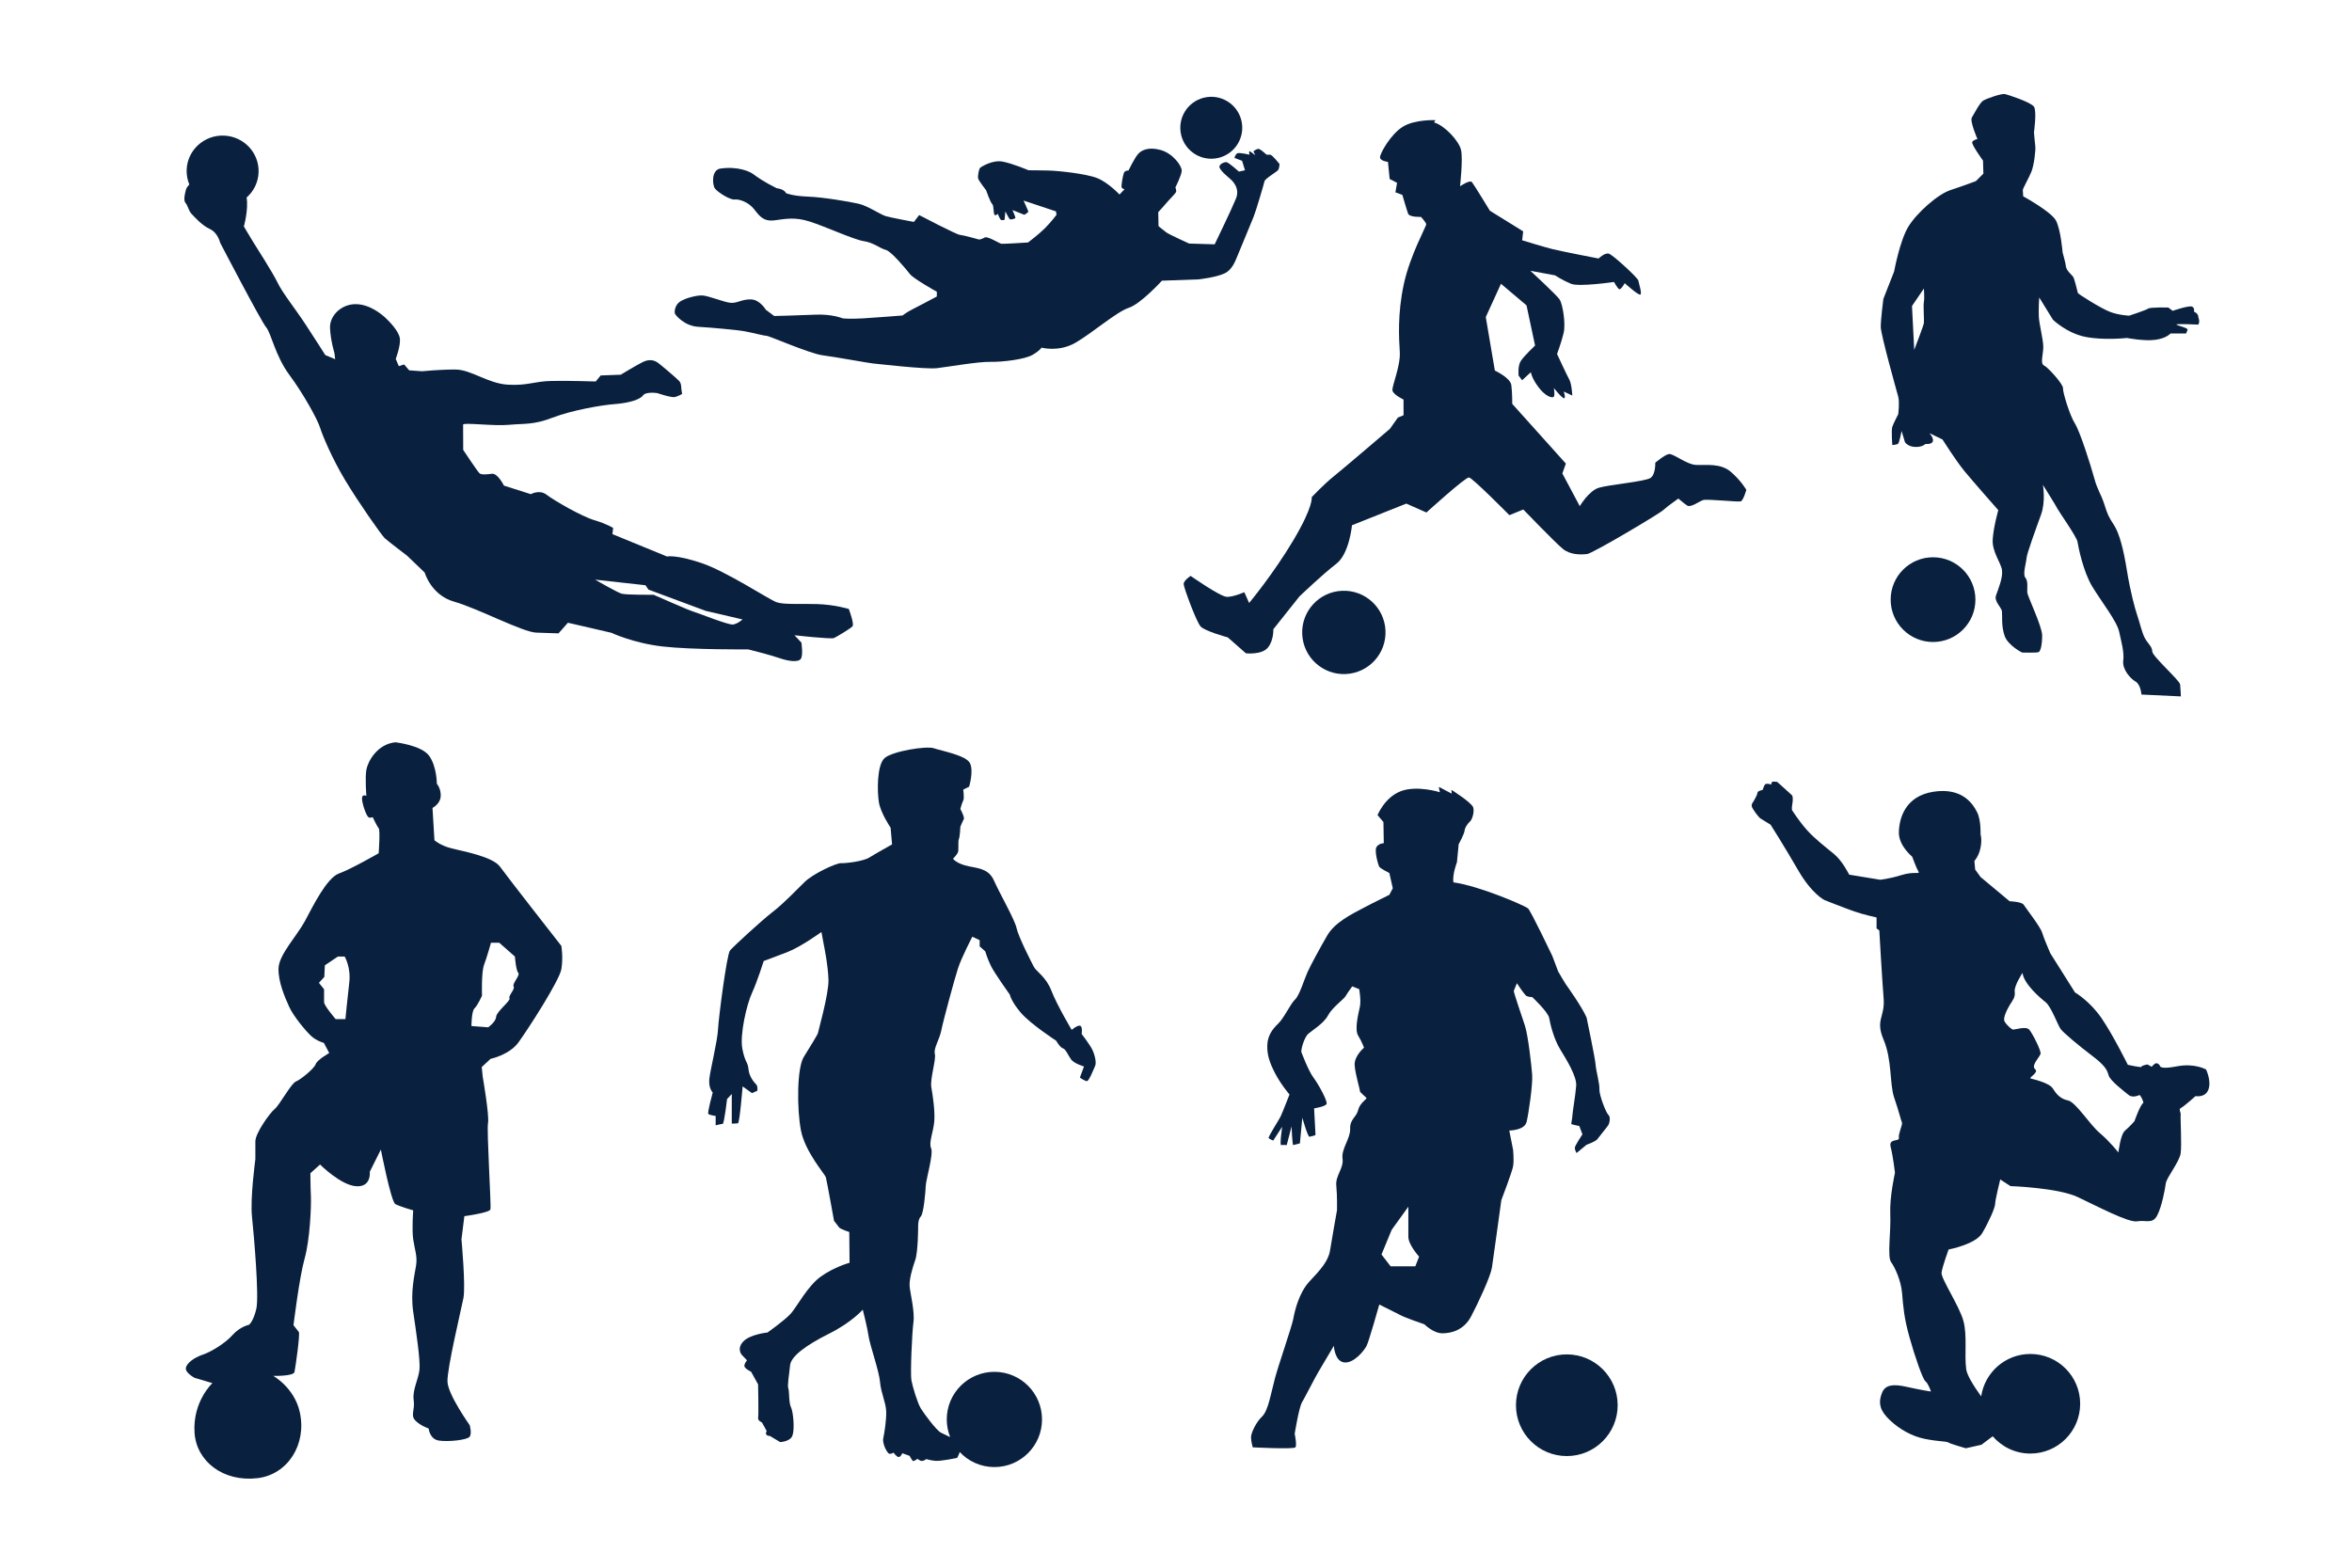 <?xml version="1.0" encoding="utf-8"?>
<!-- Generator: Adobe Illustrator 27.5.0, SVG Export Plug-In . SVG Version: 6.00 Build 0)  -->
<svg version="1.1" xmlns="http://www.w3.org/2000/svg" xmlns:xlink="http://www.w3.org/1999/xlink" x="0px" y="0px"
	 viewBox="0 0 750 500" style="enable-background:new 0 0 750 500;" xml:space="preserve">
<g id="BACKGROUND">
	<rect style="fill:#FFFFFF;" width="750" height="500"/>
</g>
<g id="OBJECTS">
	<path style="fill:#09203F;" d="M179.01,301.695c0,0-17.238-22.009-19.547-25.241c-2.309-3.232-11.697-4.925-15.391-5.849
		c-3.694-0.924-5.541-2.616-5.541-2.616l-0.616-10.312c0,0,2.462-1.231,2.616-3.694c0.154-2.463-1.231-4.002-1.231-4.002
		s0-5.541-2.463-8.927c-2.462-3.386-10.773-4.309-10.773-4.309c-5.849,0.616-8.773,6.156-9.235,8.773c-0.462,2.616,0,8.311,0,8.311
		s-1.539-0.77-1.385,1.077c0.154,1.847,1.385,5.233,2.001,5.694c0.616,0.462,1.385,0,1.385,0s1.374,2.924,1.918,3.54
		c0.544,0.616,0,8.003,0,8.003s-8.844,5.079-12.692,6.464c-3.848,1.385-8.311,10.466-10.774,15.083
		c-2.463,4.617-8.311,10.774-8.465,15.083c-0.154,4.309,2.001,9.234,3.386,12.313c1.385,3.078,5.387,7.849,7.08,9.388
		c1.693,1.539,4.002,2.155,4.002,2.155l1.693,3.232c0,0-3.848,2.155-4.309,3.54c-0.462,1.385-4.771,4.925-6.31,5.541
		c-1.539,0.616-5.233,7.542-6.772,8.773c-1.539,1.231-6.157,7.695-6.157,10.312c0,2.616,0,5.695,0,5.695s-1.693,12.467-1.077,18.315
		c0.616,5.849,2.309,25.395,1.385,29.397c-0.923,4.002-2.308,5.079-2.308,5.079s-2.924,0.616-5.233,3.232
		c-2.309,2.616-6.772,5.387-9.542,6.31c-2.771,0.923-5.233,2.77-5.387,4.309c-0.154,1.539,2.77,3.078,2.77,3.078l5.695,1.693
		c0,0-6.364,5.87-5.695,15.853c0.609,9.085,9.125,15.72,20.008,14.467c9.684-1.115,15.848-10.756,13.544-21.085
		c-1.749-7.842-8.465-11.543-8.465-11.543s6.464,0.154,6.772-1.231c0.308-1.385,1.847-12.159,1.385-12.775
		c-0.462-0.616-1.693-2.155-1.693-2.155s1.847-15.237,3.54-21.24c1.693-6.002,2.155-16.622,2.001-20.008
		c-0.154-3.386-0.154-7.234-0.154-7.234l3.078-2.77c0,0,6.618,6.618,11.543,6.926c4.925,0.308,4.31-4.617,4.31-4.617l3.54-7.08
		c0,0,3.232,16.622,4.617,17.392c1.385,0.77,5.694,2.001,5.694,2.001s-0.462,6.002,0,9.235c0.462,3.232,1.385,5.387,0.923,8.311
		c-0.462,2.924-1.847,8.465-0.923,14.775c0.923,6.31,2.309,15.391,2.001,18.469c-0.308,3.078-2.309,6.464-1.847,9.696
		c0.462,3.232-1.077,4.771,0.462,6.464c1.539,1.693,4.31,2.616,4.31,2.616s0.308,3.386,3.232,3.848
		c2.924,0.462,9.081-0.154,9.85-1.231c0.77-1.077,0-3.694,0-3.694s-6.926-9.696-7.08-13.852c-0.154-4.156,4.31-22.779,5.079-26.626
		c0.77-3.848-0.616-18.777-0.616-18.777l0.924-7.388c0,0,8.003-1.077,8.311-2.155c0.308-1.077-1.231-25.087-0.77-27.55
		c0.462-2.463-1.693-14.775-1.693-14.775l-0.308-3.078l2.811-2.616c0,0,5.962-1.231,8.886-5.233
		c2.924-4.002,13.082-19.7,13.698-23.394C179.626,305.389,179.01,301.695,179.01,301.695z M111.375,313.383
		c-0.574,4.921-1.23,11.647-1.23,11.647h-3.117c0,0-3.691-4.265-3.691-5.413c0-1.148,0-4.101,0-4.101l-1.64-2.051l1.722-1.886
		l0.164-3.691l4.167-2.807h2.155C109.905,305.081,111.949,308.462,111.375,313.383z M163.784,314.613
		c0.574,0.82-1.805,3.035-1.313,3.773c0.492,0.738-4.183,4.265-4.265,5.905c-0.082,1.64-2.542,3.363-2.542,3.363l-5.331-0.41
		c0,0,0-4.757,0.984-5.659c0.984-0.902,2.379-4.019,2.379-4.019s-0.246-7.464,0.656-9.842c0.902-2.379,2.214-7.053,2.214-7.053
		h2.625l5.003,4.411c0,0,0.328,4.447,1.066,5.185C165.999,311.005,163.21,313.793,163.784,314.613z"/>
	<path style="fill:#09203F;" d="M348.279,334.72c-0.841-1.682-3.364-4.952-3.364-4.952s0.374-2.336-0.467-2.616
		c-0.841-0.28-2.71,1.308-2.71,1.308s-4.672-7.849-6.448-12.428c-1.775-4.579-4.765-6.074-5.607-7.662
		c-0.841-1.588-4.952-9.624-5.513-12.334c-0.561-2.71-5.513-11.306-7.102-14.951c-1.589-3.644-4.111-4.018-8.036-4.766
		c-3.924-0.747-5.139-2.429-5.139-2.429s1.028-1.028,1.495-1.869c0.467-0.841,0-3.364,0.374-4.392
		c0.374-1.028,0.467-3.925,0.467-3.925s0.747-1.869,1.1-2.429c0.353-0.561-1.1-3.271-1.1-3.271s0.561-2.056,0.935-2.71
		c0.374-0.654,0-3.457,0-3.457l1.869-0.935c0,0,1.495-4.952,0.28-7.475c-1.215-2.523-9.064-3.924-11.493-4.766
		c-2.43-0.841-13.175,0.934-15.698,3.084c-2.523,2.149-2.429,10.652-1.869,14.11c0.561,3.457,3.737,8.13,3.737,8.13l0.467,5.326
		c0,0-5.326,2.99-7.288,4.205c-1.962,1.215-7.569,1.869-8.97,1.775c-1.402-0.094-8.784,3.27-11.587,5.98
		c-2.803,2.71-6.541,6.728-10.279,9.625c-3.738,2.897-12.521,11.026-13.549,12.241c-1.028,1.215-3.644,21.492-3.831,25.229
		c-0.187,3.738-2.429,12.708-2.762,15.698c-0.332,2.99,1.08,4.392,1.08,4.392s-1.775,6.447-1.402,6.821
		c0.374,0.374,2.336,0.654,2.336,0.654v2.983c0,0,1.776-0.46,2.243-0.46c0.467,0,1.402-7.943,1.402-7.943l1.495-1.589v9.438
		c0,0,1.402,0,1.962-0.093c0.561-0.093,1.495-11.774,1.495-11.774l2.99,2.149l1.682-0.747c0,0,0.28-1.402-0.374-2.056
		c-0.654-0.654-2.243-2.523-2.43-4.859c-0.187-2.336-1.121-2.056-1.962-6.541c-0.841-4.485,1.402-14.11,3.084-17.754
		c1.682-3.644,3.738-10.185,3.738-10.185s3.364-1.215,7.662-2.897c4.298-1.682,10.746-6.354,10.746-6.354l0.748,4.018
		c0,0,1.402,6.728,1.495,11.306c0.093,4.579-3.364,16.633-3.364,16.913c0,0.28-2.243,4.018-4.485,7.569
		c-2.243,3.551-2.243,16.633-0.935,23.454c1.308,6.821,7.662,14.016,7.943,14.951c0.28,0.935,2.616,13.923,2.616,13.923
		s1.214,1.495,1.588,2.056c0.374,0.561,3.271,1.495,3.271,1.495l0.093,9.811c0,0-4.859,1.308-9.157,4.392
		c-4.298,3.084-7.662,9.718-9.625,11.867c-1.962,2.149-7.382,5.98-7.382,5.98s-5.606,0.561-7.756,2.897s-0.467,4.205-0.467,4.205
		l1.682,1.775c0,0-0.841,0.934-0.841,1.775s2.149,1.869,2.149,1.869l2.225,4.018c0,0,0.204,9.718,0.017,10.652
		c-0.187,0.935,1.215,1.495,1.215,1.495s0.841,1.495,1.495,2.71c-0.841,1.682,1.028,1.589,1.028,1.589l3.271,1.962
		c0,0,3.177-0.093,3.925-2.056c0.747-1.962,0.28-7.569-0.467-9.064c-0.747-1.495-0.467-5.046-0.841-5.98
		c-0.374-0.934,0.28-4.485,0.56-7.382c0.28-2.897,5.14-6.447,12.428-10.092c7.288-3.644,10.746-7.662,10.746-7.662
		s1.495,5.793,1.869,8.503c0.374,2.71,3.364,11.12,3.644,14.577c0.28,3.457,1.869,6.541,1.962,9.344
		c0.093,2.803-0.561,6.821-0.935,8.597c-0.374,1.775,1.308,4.859,1.962,4.952c0.654,0.093,1.308-0.374,1.308-0.374
		s0.935,1.308,1.589,1.402c0.654,0.093,1.215-1.215,1.215-1.215l2.314,0.841c0,0,0.77,1.402,1.05,1.631
		c0.28,0.23,1.495-0.697,1.495-0.697s0.841,0.841,1.589,0.675c0.747-0.166,1.215-0.582,1.215-0.582s1.028,0.374,2.803,0.561
		c1.775,0.187,7.008-0.935,7.008-0.935s0.491-0.777,0.828-1.872c2.771,2.948,6.694,4.799,11.059,4.799
		c8.389,0,15.189-6.801,15.189-15.189c0-8.389-6.8-15.189-15.189-15.189c-8.389,0-15.19,6.801-15.19,15.189
		c0,1.966,0.386,3.838,1.066,5.562c-0.118-0.019-0.193-0.029-0.193-0.029s-1.308-0.654-2.71-1.308
		c-1.401-0.654-5.42-6.074-6.448-7.756c-1.028-1.682-2.616-6.915-2.99-8.97c-0.374-2.056,0.187-15.137,0.654-18.501
		c0.467-3.364-1.028-9.251-1.215-11.4c-0.187-2.149,0.841-5.793,1.775-8.41c0.934-2.616,0.934-10.652,0.934-10.652
		s-0.093-2.336,0.841-3.271c0.934-0.934,1.495-7.756,1.589-9.811c0.094-2.056,2.523-10.185,1.706-11.96
		c-0.817-1.775,0.723-5.233,1.004-8.503c0.28-3.271-0.467-8.316-0.935-10.933c-0.467-2.616,1.589-8.877,1.121-10.652
		c-0.467-1.775,1.495-4.579,2.056-7.475c0.561-2.897,4.205-16.352,5.326-19.81c1.121-3.457,4.579-10.092,4.579-10.092l2.336,1.121
		v1.962l1.775,1.588c0,0,0.747,2.523,1.869,4.766c1.121,2.243,5.98,9.064,5.98,9.064s0.374,2.056,3.457,5.7
		c3.083,3.644,11.306,8.97,11.306,8.97s1.215,2.149,2.149,2.43c0.935,0.28,1.682,2.243,2.616,3.551
		c0.935,1.308,4.112,2.243,4.112,2.243l-1.308,3.551c0,0,1.588,1.121,2.243,1.121c0.654,0,2.149-3.831,2.616-4.859
		C349.681,338.925,349.12,336.402,348.279,334.72z"/>
	<g>
		<path style="fill:#09203F;" d="M457.281,39.044c3.356,0.954,7.996,5.9,8.626,8.857c0.63,2.957-0.33,11.507-0.33,11.507
			s3.127-2.15,3.802-1.305c0.675,0.845,5.712,9.107,5.712,9.107l10.613,6.579l-0.32,2.85c0,0,6.881,2.119,9.688,2.819
			c2.807,0.7,14.671,2.994,14.671,2.994s1.945-1.898,3.253-1.559c1.309,0.339,9.324,7.781,9.428,8.562
			c0.105,0.781,1.262,4.182,0.649,4.498c-0.613,0.316-4.979-3.637-4.979-3.637s-1.206,2.173-1.755,1.919s-1.665-2.303-1.665-2.303
			s-11.15,1.634-13.725,0.576c-2.575-1.059-5.086-2.687-5.086-2.687l-7.853-1.459c0,0,8.31,7.667,9.301,9.125
			c0.991,1.458,2.018,7.73,1.297,10.728c-0.721,2.997-2.098,6.691-2.098,6.691s3.096,6.697,3.897,8.134
			c0.801,1.437,0.965,5.111,0.965,5.111l-2.743-1.27c0,0,0.737,2.007,0.145,2.133c-0.591,0.126-3.29-3.255-3.29-3.255
			s0.481,2.573-0.131,2.88c-0.612,0.308-2.659-0.307-4.831-3.245c-2.171-2.937-2.359-4.69-2.359-4.69l-2.79,2.573l-1.117-1.472
			c0,0-0.355-3.118,0.723-4.729c1.078-1.611,4.524-4.879,4.524-4.879l-2.73-12.813l-8.143-6.879l-4.847,10.615l2.894,17.064
			c0,0,4.938,2.286,5.252,4.63c0.314,2.344,0.289,5.997,0.289,5.997l17.102,19.044l-1.123,3.145l5.562,10.437
			c0,0,2.856-4.874,6.046-5.863c3.189-0.989,14.846-1.989,16.515-3.148c1.669-1.159,1.505-4.833,1.505-4.833s2.98-2.552,4.353-2.782
			c1.373-0.231,5.592,3.321,8.653,3.473c3.061,0.151,7.771-0.667,11.104,2.209c3.333,2.875,4.934,5.749,4.934,5.749
			s-0.954,3.356-1.757,3.651c-0.803,0.295-10.873-0.836-12.077-0.394c-1.204,0.442-3.93,2.445-5.006,1.747
			c-1.076-0.698-2.827-2.241-2.827-2.241s-3.55,2.487-4.84,3.689c-1.289,1.202-22.524,13.825-24.277,14.013
			c-1.753,0.188-5.237,0.374-7.705-1.635c-2.468-2.009-12.633-12.578-12.633-12.578l-4.436,1.811c0,0-11.747-11.901-12.887-12.029
			c-1.14-0.128-13.568,11.175-13.568,11.175l-6.416-2.837l-17.322,6.906c0,0-0.834,9.142-5.039,12.325
			c-4.205,3.184-11.752,10.417-11.752,10.417l-8.289,10.421c0,0,0.165,3.674-1.823,5.952c-1.987,2.278-6.928,1.723-6.928,1.723
			l-5.78-5.074c0,0-7.282-1.972-8.653-3.473c-1.371-1.501-5.349-12.337-5.411-13.498c-0.062-1.161,2.22-2.637,2.22-2.637
			s9.452,6.641,11.563,6.685c2.111,0.045,5.555-1.493,5.555-1.493l1.537,3.443c0,0,7.781-9.324,14.191-20.148
			c6.41-10.824,5.759-13.591,5.759-13.591s3.932-4.176,7.102-6.706c3.17-2.53,17.859-15.119,17.859-15.119l2.517-3.565l1.817-0.758
			l-0.015-5.004c0,0-3.292-1.524-3.523-2.897c-0.231-1.373,2.606-7.788,2.337-12.244c-0.269-4.455-0.746-12.205,1.27-21.599
			c2.017-9.394,7.285-18.615,7.159-19.206c-0.126-0.591-1.665-2.303-1.665-2.303s-3.674,0.165-4.116-1.039
			c-0.442-1.204-1.83-5.977-1.83-5.977l-2.216-0.826l0.531-3.019l-2.363-1.227l-0.543-5.448c0,0-2.47-0.277-2.532-1.439
			c-0.062-1.161,3.323-7.323,7.253-9.768c3.93-2.445,10.433-2.1,10.433-2.1L457.281,39.044z"/>
		
			<ellipse transform="matrix(0.999 -0.046 0.046 0.999 -8.868 20.046)" style="fill:#09203F;" cx="428.548" cy="201.573" rx="13.288" ry="13.288"/>
	</g>
	<g>
		<path style="fill:#09203F;" d="M701.011,103.527c0,0,0.587-0.949-0.006-2.253c0.119-1.304-1.423-1.897-1.423-1.897
			s0.356-0.949-0.474-1.542c-0.83-0.593-6.285,1.304-6.285,1.304l-1.423-1.067c0,0-5.811-0.119-6.404,0.356
			c-0.593,0.475-6.048,2.253-6.048,2.253s-3.202-0.118-6.048-1.186c-2.846-1.068-10.199-5.692-10.317-6.048
			c-0.118-0.356-1.067-4.625-1.542-5.218c-0.474-0.593-2.135-2.016-2.253-3.202c-0.119-1.186-1.067-4.506-1.067-4.506
			s-0.593-7.353-2.135-10.199c-1.542-2.846-10.436-7.708-10.436-7.708s-0.119-1.542-0.119-2.016c0-0.474,1.897-3.795,2.727-5.811
			c0.83-2.016,1.423-6.878,1.252-8.183c-0.171-1.304-0.422-4.388-0.422-4.388s0.949-6.76,0-8.183
			c-0.949-1.423-8.183-3.795-9.25-4.032c-1.067-0.237-5.929,1.423-6.997,2.135c-1.067,0.712-2.846,4.151-3.558,5.337
			c-0.712,1.186,1.779,6.878,1.779,6.878s-1.305,0.237-1.66,0.949c-0.356,0.712,3.439,5.929,3.439,5.929l0.119,4.151l-2.372,2.372
			c0,0-4.032,1.542-8.064,2.846c-4.032,1.304-10.792,7.234-13.519,11.74c-2.727,4.506-4.506,14.231-4.506,14.231l-3.439,8.775
			c0,0-0.83,6.404-0.83,8.894c0,2.49,5.099,20.516,5.574,22.295c0.474,1.779,0,5.574,0,5.574s-1.542,2.965-1.897,4.032
			c-0.356,1.067,0,5.811,0,5.811s1.305-0.119,1.779-0.356c0.474-0.237,1.186-4.15,1.186-4.15l1.067,3.558
			c0,0,0.83,1.423,3.202,1.542c2.372,0.119,3.321-0.949,3.321-0.949s2.016,0.237,2.372-0.83s-1.067-2.609-1.067-2.609l4.151,2.016
			c0,0,4.269,6.76,6.997,10.08c2.728,3.321,10.792,12.452,10.792,12.452s-1.542,5.455-1.779,9.368
			c-0.237,3.913,2.609,7.353,2.965,9.724c0.356,2.372-1.186,6.048-1.897,8.064c-0.712,2.016,1.779,3.795,1.897,5.218
			c0.119,1.423-0.237,4.625,0.83,7.708c1.067,3.083,5.574,5.337,5.574,5.337s4.506,0.119,5.218-0.119
			c0.712-0.237,1.186-2.49,1.186-5.337s-4.625-12.452-4.743-13.638c-0.119-1.186,0.356-3.676-0.593-4.744
			c-0.949-1.067,0.237-4.743,0.356-6.285c0.119-1.542,3.083-9.606,4.625-13.875c1.542-4.269,0.593-9.487,0.593-9.487
			s4.388,6.997,4.625,7.59c0.237,0.593,6.167,9.013,6.404,10.554c0.237,1.542,1.779,9.487,4.743,14.349
			c2.965,4.862,7.827,11.029,8.539,14.349c0.711,3.32,1.66,6.522,1.304,9.25c-0.356,2.727,2.253,5.692,3.914,6.641
			c1.66,0.949,1.897,4.15,1.897,4.15l12.57,0.593c0,0-0.118-2.49-0.237-3.795c-0.119-1.305-8.894-9.013-8.894-10.555
			c0-1.542-1.423-2.49-2.372-4.269c-0.949-1.779-1.66-5.099-2.372-7.115c-0.712-2.016-2.253-7.708-3.32-14.349
			c-1.067-6.641-2.372-11.859-4.151-14.586c-1.779-2.727-2.016-3.32-3.083-6.641c-1.067-3.32-2.135-4.388-3.202-8.301
			c-1.067-3.913-4.506-14.824-6.167-17.433c-1.66-2.609-3.913-10.08-3.795-11.266c0.119-1.186-4.744-6.641-6.048-7.234
			c-1.305-0.593-0.237-3.558-0.237-5.929c0-2.372-1.305-7.234-1.423-9.606c-0.119-2.372,0.119-6.167,0.119-6.167l4.388,7.115
			c0,0,4.388,4.269,10.327,5.455c5.939,1.186,13.273,0.356,13.273,0.356s5.455,1.067,9.013,0.593
			c3.558-0.474,4.862-2.016,4.862-2.016h4.981c0,0,0.237-0.593,0.474-1.186c0.237-0.593-3.202-1.304-3.558-1.66
			C693.652,103.171,701.011,103.527,701.011,103.527z M613.485,103.053c-0.119,0.83-3.083,8.539-3.083,8.539l-0.712-13.994
			l3.795-5.574c0,0,0.237,3.202,0,4.269C613.248,97.36,613.604,102.222,613.485,103.053z"/>
		<circle style="fill:#09203F;" cx="616.403" cy="191.248" r="13.513"/>
	</g>
	<path style="fill:#09203F;" d="M703.471,341.111c0,0-3.619-2.122-9.36-0.998c-5.741,1.123-5.366-0.25-5.366-0.25
		s-0.499-0.749-1.123-0.749c-0.624,0-1.497,1.123-1.497,1.123l-1.373-0.749c0,0-1.997,0.374-1.872,0.749
		c0.125,0.374-4.368-0.624-4.368-0.624s-4.618-9.36-8.362-14.851c-3.744-5.491-8.486-8.237-8.486-8.237l-7.862-12.48
		c0,0-2.122-4.867-2.621-6.614c-0.499-1.747-5.242-7.862-5.866-8.861c-0.624-0.999-4.493-1.123-4.493-1.123l-9.273-7.737
		l-1.709-2.371l-0.25-2.746c0,0,1.421-1.498,1.959-4.243s0-4.243,0-4.243s0.211-4.493-1.123-7.113
		c-1.335-2.621-4.704-7.862-13.815-6.49c-9.11,1.373-10.982,8.486-11.107,12.854c-0.125,4.368,4.243,7.862,4.243,7.862
		s1.373,3.744,1.997,4.742c0.624,0.999-1.373-0.125-5.366,1.123c-3.994,1.248-6.864,1.498-6.864,1.498l-9.859-1.622
		c0,0-2.122-4.368-4.867-6.614c-2.745-2.246-5.99-4.742-8.486-7.488c-2.496-2.745-4.901-6.526-4.901-6.526v-1.062
		c0,0,0.607-3.035,0-3.642c-0.607-0.607-4.704-4.248-4.704-4.248s-1.369-0.185-1.611,0c-0.242,0.185-0.242,0.83-0.242,0.83
		s-1.734-0.565-2.097,0.08c-0.363,0.645-0.686,1.654-0.686,1.654s-1.653,0.282-1.653,0.927c0,0.645-1.29,2.783-1.29,2.783
		s-0.766,0.847-0.484,1.653c0.282,0.807,2.016,3.266,2.823,3.791c0.807,0.524,3.146,1.936,3.146,1.936s4.337,6.815,8.768,14.49
		c4.43,7.675,8.424,9.547,8.424,9.547s6.614,2.621,9.485,3.619c2.87,0.999,7.113,1.934,7.113,1.934v3.494l0.874,0.624
		c0,0,0.874,15.537,1.373,21.653c0.499,6.115-2.746,6.739,0,13.229c2.746,6.489,1.872,14.102,3.37,18.47
		c1.498,4.368,2.246,7.488,2.496,7.987c0.25,0.499-1.248,3.619-0.998,4.867c0.25,1.248-3.37,0-2.621,2.87
		c0.749,2.87,1.373,8.237,1.373,8.237s-1.747,7.613-1.498,13.229c0.25,5.616-0.998,13.478,0.25,15.225
		c1.248,1.747,3.176,5.866,3.523,9.984c0.346,4.118,0.596,7.738,2.343,13.977c1.747,6.24,4.243,13.478,5.117,14.102
		c0.874,0.624,1.747,3.245,1.747,3.245s-3.37-0.499-7.737-1.497c-4.368-0.999-6.864-0.624-7.862,1.872
		c-0.998,2.496-1.123,4.867,1.498,7.738c2.621,2.87,6.614,5.491,10.608,6.614c3.994,1.123,8.611,1.123,8.985,1.497
		c0.374,0.374,5.616,1.872,5.616,1.872l4.992-1.123l3.583-2.702c2.912,3.369,7.207,5.51,12.01,5.51
		c8.771,0,15.881-7.11,15.881-15.881c0-8.771-7.11-15.881-15.881-15.881c-7.969,0-14.547,5.876-15.687,13.527
		c-2.412-3.345-4.519-6.733-4.773-8.66c-0.624-4.742,0.374-10.608-0.874-15.35c-1.248-4.742-7.238-13.603-6.989-15.475
		c0.25-1.872,2.246-7.363,2.246-7.363s8.611-1.622,10.733-5.242c2.122-3.619,4.118-8.112,4.118-9.36
		c0-1.248,1.622-7.738,1.622-7.738l3.245,2.122c0,0,15.101,0.499,21.465,3.494s16.224,8.237,18.969,7.737
		c2.746-0.499,4.867,0.999,6.365-1.872c1.498-2.87,2.496-8.361,2.746-10.233c0.25-1.872,4.368-6.864,4.742-9.61
		c0.374-2.745-0.125-11.192,0-12.21c0.125-1.018-0.839-1.767,0.142-2.266c0.981-0.499,4.6-3.744,4.6-3.744s3.12,0.624,4.118-2.122
		C705.218,344.73,703.471,341.111,703.471,341.111z M680.633,357.585c0,0-1.498,1.747-2.995,2.995
		c-1.498,1.248-2.122,6.989-2.122,6.989s-2.746-3.494-5.99-6.24c-3.245-2.746-7.613-9.859-10.109-10.358
		c-2.496-0.499-3.744-2.121-4.867-3.869c-1.123-1.747-6.115-2.87-6.989-3.12c-0.874-0.25,2.745-1.872,1.373-2.995
		c-1.373-1.123,1.498-3.869,1.747-4.867c0.25-0.998-2.621-6.614-3.619-7.737c-0.998-1.123-4.493,0-5.062,0
		c-0.569,0-2.177-1.497-2.8-2.621c-0.624-1.123,0.998-4.118,1.747-5.366c0.749-1.248,1.747-2.246,1.498-4.118
		c-0.25-1.872,2.496-5.99,2.496-5.99c0.374,3.494,5.616,7.987,7.363,9.36c1.747,1.373,3.869,7.238,4.742,8.486
		s5.99,5.491,10.109,8.611c4.118,3.12,4.742,4.493,5.242,6.24c0.499,1.747,4.992,5.117,6.365,6.24c1.373,1.123,3.494,0,3.494,0
		s0.749,0.624,1.248,2.496C682.505,352.219,680.633,357.585,680.633,357.585z"/>
	<g>
		<path style="fill:#09203F;" d="M481.275,360.568c0,0,4.864,0,5.527-2.763c0.663-2.764,1.99-11.939,1.769-15.034
			c-0.221-3.095-1.326-12.713-2.321-15.697c-0.995-2.985-3.648-10.723-3.537-11.054c0.11-0.332,0.995-2.432,0.995-2.432
			s2.432,3.758,3.095,4.09c0.663,0.332,1.793,0.332,1.793,0.332s5.06,4.753,5.392,6.633c0.332,1.879,1.437,6.633,3.538,10.06
			c2.1,3.427,5.306,8.622,5.085,11.607c-0.221,2.985-1.216,8.622-1.216,9.617c0,0.995-0.553,2.543-0.221,2.653
			c0.332,0.111,2.432,0.553,2.432,0.553l0.995,2.653c0,0-2.432,3.648-2.432,4.311c0,0.663,0.553,1.658,0.553,1.658l3.206-2.653
			c0,0,2.874-0.995,3.427-1.769c0.553-0.774,3.206-3.98,3.537-4.532c0.332-0.553,0.774-2.542,0-3.206
			c-0.774-0.663-2.985-6.412-2.874-8.18c0.111-1.769-1.105-5.969-1.216-7.848c-0.11-1.879-2.874-15.034-2.874-15.034
			c-1.548-3.538-6.301-10.17-6.633-10.612c-0.332-0.442-2.432-4.09-2.432-4.09l-1.879-4.974c0,0-6.854-14.371-7.738-15.145
			c-0.884-0.774-15.145-7.075-23.767-8.291c-0.442-2.432,1.105-6.412,1.105-6.412l0.553-5.748c0,0,1.769-3.206,1.879-4.311
			c0.11-1.105,1.216-2.543,1.769-2.985c0.553-0.442,1.437-2.874,0.995-4.422c-0.442-1.548-6.964-5.638-6.964-5.638l0.111,1.216
			c0,0-3.648-1.879-3.98-2.1c-0.332-0.221,0.221,1.658,0.221,1.658s-7.296-2.322-12.492-0.332c-5.195,1.99-7.406,7.627-7.406,7.627
			l1.879,2.211l0.111,6.743c0,0-1.548,0-2.322,1.216c-0.774,1.216,0.553,5.748,0.884,6.301c0.332,0.552,3.206,1.99,3.206,1.99
			l1.105,4.864l-1.105,2.1c0,0-5.638,2.764-8.733,4.422c-3.095,1.658-8.622,4.311-11.054,8.512
			c-2.432,4.201-5.196,9.286-6.301,11.718c-1.105,2.432-2.542,7.407-3.979,8.733c-1.437,1.327-3.538,5.969-5.417,7.738
			c-1.879,1.769-3.316,3.869-3.427,6.743c-0.111,2.874,0.553,5.306,2.432,8.954c1.879,3.648,4.643,6.854,4.643,6.854
			s-2.1,5.417-2.763,6.854c-0.663,1.437-4.201,6.743-3.869,7.075c0.332,0.332,1.437,0.774,1.437,0.774l2.874-4.422
			c0,0-0.884,5.97-0.332,5.859c0.553-0.11,1.769,0.002,1.769,0.002l1.548-5.971c0,0,0.221,6.083,0.553,5.971
			c0.332-0.112,2.1-0.554,2.1-0.554l0.774-8.18c0,0,1.769,6.301,2.321,6.08c0.553-0.221,1.879-0.332,1.879-0.663
			c0-0.332-0.442-8.401-0.442-8.401s3.648-0.553,3.98-1.437c0.332-0.884-2.543-6.191-4.201-8.401
			c-1.658-2.211-3.869-8.18-3.869-8.18c0-1.437,1.105-4.754,2.211-5.748c1.105-0.995,4.974-3.316,6.301-5.859
			c1.327-2.542,5.085-5.195,5.638-6.19c0.553-0.995,2.1-3.095,2.1-3.095l2.211,0.884c0,0,0.663,3.537,0.221,5.638
			c-0.442,2.1-1.769,7.185-0.553,9.175c1.216,1.99,1.879,3.869,1.879,3.869s-3.206,2.653-2.985,5.638
			c0.221,2.985,1.769,7.848,1.658,8.18c-0.111,0.332,1.879,1.879,2.1,2.211c0.221,0.332-2.1,1.548-2.653,3.869
			s-2.653,2.874-2.543,5.969c0.11,3.095-2.874,6.412-2.432,9.507c0.442,3.095-2.321,5.417-1.99,8.623
			c0.332,3.206,0.221,7.849,0.221,7.849s-1.67,9.396-2.217,12.823c-0.547,3.427-3.089,6.19-6.516,9.838
			c-3.427,3.648-4.753,9.507-5.196,11.939c-0.442,2.432-4.643,14.482-5.859,19.014c-1.216,4.532-2.1,10.281-4.09,12.16
			c-1.99,1.879-3.537,5.306-3.537,6.633s0.553,3.206,0.553,3.206s13.044,0.663,13.597,0c0.553-0.663-0.221-4.311-0.221-4.311
			s1.327-8.328,2.322-10.023c0.995-1.695,4.201-7.996,5.196-9.654c0.995-1.658,4.975-8.402,4.975-8.402s0.221,4.974,3.316,5.306
			c3.095,0.332,6.301-3.759,7.075-5.196c0.774-1.437,4.09-13.265,4.09-13.265l6.412,3.206c1.437,0.884,7.959,3.095,7.959,3.095
			s2.874,2.874,5.748,2.874c2.874,0,6.854-0.995,9.175-5.417c2.321-4.422,6.19-12.713,6.633-15.587
			c0.442-2.874,2.985-21.446,2.985-21.446s3.427-8.954,3.759-10.833c0.332-1.879,0-5.196,0-5.196L481.275,360.568z M451.316,403.878
			h-7.879l-2.912-3.768l3.255-7.88l5.31-7.366c0,0,0,7.023,0,9.592c0,2.569,3.426,6.338,3.426,6.338L451.316,403.878z"/>
		<circle style="fill:#09203F;" cx="499.621" cy="448.186" r="16.216"/>
	</g>
	<g>
		<path style="fill:#09203F;" d="M405.066,49.348c-0.589,0-1.177,0-1.177,0s-1.849-1.765-2.522-1.849
			c-0.673-0.084-1.681,0.757-1.681,0.757l0.589,1.261c0,0-1.597-1.345-1.849-1.261c-0.252,0.084,0,1.093,0,1.093
			s-3.362-0.84-3.951-0.42c-0.588,0.42-0.841,1.429-0.841,1.429l2.438,0.925l0.925,3.026l-1.933,0.42c0,0-3.362-3.026-4.035-3.026
			c-0.672,0-2.017,0.504-2.185,1.429c-0.168,0.925,2.774,3.362,3.278,3.783c0.504,0.42,3.446,2.858,2.017,6.388
			c-1.429,3.53-6.809,14.626-6.809,14.626l-8.153-0.252c0,0-6.304-2.858-7.229-3.53c-0.925-0.672-2.522-2.017-2.522-2.017
			l-0.084-4.455c0,0,3.11-3.446,3.278-3.699c0.168-0.252,2.354-2.354,2.438-2.858c0.084-0.504-0.252-1.345-0.252-1.345
			s1.933-3.783,2.017-5.296c0.084-1.513-2.774-5.548-6.724-6.64c-3.951-1.093-6.22,0.084-7.313,1.429
			c-1.093,1.345-2.942,5.127-2.942,5.127s-0.731-0.084-1.248,0.42c-0.517,0.504-1.106,4.539-0.937,4.959
			c0.168,0.42,0.937,0.588,0.937,0.588l-1.61,1.681c0,0-3.53-3.783-7.061-5.212c-3.53-1.429-12.356-2.354-15.634-2.438
			c-3.278-0.084-6.304-0.084-6.304-0.084s-5.127-2.185-8.321-2.774c-3.194-0.588-6.809,1.681-7.145,2.017
			c-0.336,0.336-0.84,2.69-0.588,3.446s2.522,3.698,2.522,3.698s1.345,3.867,1.933,4.371c0.588,0.504,0.336,3.026,0.757,3.446
			c0.42,0.42,1.009-0.336,1.009-0.336s0.672,1.681,1.009,1.933c0.336,0.252,1.177,0,1.177,0l0.252-2.69c0,0,1.177,2.354,1.429,2.522
			c0.252,0.168,1.681-0.168,1.765-0.42c0.084-0.252-0.925-2.522-0.925-2.522l3.783,1.513c0,0,1.345-0.757,1.261-1.093
			c-0.084-0.336-1.513-3.446-1.513-3.446l10.339,3.446l0.168,1.093c0,0-1.681,2.27-3.698,4.287c-2.017,2.017-5.38,4.539-5.38,4.539
			s-7.901,0.504-8.49,0.42c-0.588-0.084-4.455-2.522-5.296-2.017c-0.84,0.504-1.765,0.672-1.765,0.672s-5.128-1.429-6.22-1.513
			c-1.093-0.084-12.945-6.304-12.945-6.304l-1.681,2.186c0,0-7.313-1.345-8.994-1.849c-1.681-0.504-5.716-3.278-8.658-3.951
			c-2.942-0.672-11.348-2.101-16.139-2.27c-4.791-0.168-6.977-1.093-6.977-1.093s-0.42-1.261-3.026-1.597
			c-3.867-1.933-6.304-3.614-7.397-4.455c-1.093-0.84-4.875-2.591-10.507-1.8c-2.924,0.411-2.605,5.211-1.737,6.369
			c0.868,1.158,4.763,3.668,6.276,3.5c1.513-0.168,4.455,0.841,6.22,3.11c1.765,2.27,3.026,3.951,6.472,3.53
			c3.446-0.42,6.388-1.177,11.347,0.42c4.959,1.597,14.121,5.8,17.147,6.22c3.026,0.42,5.211,2.353,6.977,2.774
			c1.765,0.42,6.556,6.22,7.733,7.733s8.574,5.632,8.574,5.632v1.513c0,0-6.304,3.362-7.986,4.203
			c-1.681,0.841-2.942,1.849-2.942,1.849s-8.238,0.673-12.608,0.925c-4.371,0.252-6.472,0-6.472,0s-3.362-1.429-8.826-1.177
			c-5.464,0.252-13.029,0.42-13.029,0.42l-2.69-2.017c0,0-1.849-3.194-4.707-3.278c-2.858-0.084-4.371,1.261-6.472,1.093
			c-2.101-0.168-7.061-2.27-9.078-2.354c-2.017-0.084-6.304,1.093-7.565,2.354c-1.261,1.261-1.345,3.026-1.093,3.53
			c0.252,0.504,3.026,3.867,7.397,4.119c4.371,0.252,12.44,1.009,14.794,1.429c2.354,0.42,6.472,1.513,6.977,1.429
			c0.504-0.084,13.869,5.716,17.82,6.22c3.951,0.504,14.962,2.522,16.055,2.606c1.093,0.084,16.811,1.933,20.426,1.513
			c3.614-0.42,13.197-2.101,16.979-2.017c3.783,0.084,11.095-0.757,13.617-2.27c2.522-1.513,2.774-2.27,2.774-2.27
			s5.464,1.513,10.759-1.513s13.197-9.919,17.063-11.179c3.867-1.261,10.591-8.658,10.591-8.658l11.684-0.42
			c0,0,5.38-0.588,8.153-1.849c2.774-1.261,3.615-4.203,4.623-6.556c1.009-2.354,4.119-10.003,4.791-11.6
			c0.672-1.597,3.278-10.423,3.446-11.264c0.168-0.84,3.783-2.942,4.287-3.53c0.504-0.588,0.504-2.017,0.504-2.017
			S405.654,49.348,405.066,49.348z"/>
		
			<ellipse transform="matrix(0.973 -0.23 0.23 0.973 0.948 89.854)" style="fill:#09203F;" cx="386.335" cy="40.857" rx="9.878" ry="9.878"/>
	</g>
	<path style="fill:#09203F;" d="M270.665,194.227c0,0-4.363-1.366-9.983-1.558c-5.62-0.192-10.653,0.244-13.057-0.599
		c-2.404-0.842-15.935-9.821-24.054-12.532c-8.119-2.711-10.879-2.045-10.879-2.045l-17.396-7.134l0.219-1.969
		c0,0-1.933-1.283-5.998-2.486c-4.065-1.204-13.012-6.376-15.233-8.124c-2.221-1.749-5.012-0.172-5.012-0.172l-8.575-2.726
		c0,0-1.991-4.022-3.824-3.78c-1.833,0.241-3.357,0.341-3.949-0.135c-0.592-0.476-5.219-7.478-5.219-7.478s-0.054-7.301-0.028-8.061
		c0.026-0.76,9.714,0.526,14.596,0.064c4.882-0.462,7.752,0.092,13.916-2.282c6.164-2.374,15.649-4.027,19.917-4.337
		c4.269-0.31,7.956-1.401,8.914-2.736c0.958-1.336,4.588-0.756,4.588-0.756s4.51,1.523,5.584,1.255
		c1.074-0.267,2.315-0.985,2.315-0.985l-0.247-1.681c0,0,0.057-1.671-0.676-2.456c-0.734-0.785-6.051-5.377-7.093-6.021
		c-1.042-0.644-2.551-1-4.562-0.004c-2.011,0.996-6.981,4.019-6.981,4.019l-6.395,0.237l-1.587,1.923c0,0-8.202-0.28-13.984-0.174
		c-5.782,0.106-7.657,1.563-14.031,1.193c-6.374-0.37-11.697-4.81-16.714-4.83c-5.018-0.02-10.663,0.548-10.663,0.548l-4.096-0.292
		l-1.608-1.88l-1.692,0.55l-0.985-2.315c0,0,1.67-4.353,1.292-6.647s-3.317-5.284-4.496-6.389c-1.179-1.105-5.019-4.416-9.581-4.427
		c-4.562-0.011-8.337,3.661-8.168,7.621c0.169,3.959,1.401,7.955,1.401,7.955l0.236,1.985l-3.148-1.324c0,0-2.74-4.352-6.209-9.641
		c-3.469-5.289-7.409-10.138-8.97-13.385c-1.562-3.247-6.759-11.332-7.912-13.196c-1.153-1.864-2.877-4.813-2.877-4.813
		s1.513-5.2,0.882-9.213c2.245-1.985,3.704-4.829,3.814-8.038c0.214-6.25-4.747-11.491-11.081-11.708
		c-6.333-0.217-11.641,4.674-11.855,10.924c-0.056,1.648,0.255,3.222,0.849,4.656c-0.442,0.489-0.897,1.062-1.064,1.648
		c-0.345,1.205-0.879,3.468-0.146,4.253c0.733,0.785,0.98,2.467,1.86,3.409c0.88,0.943,3.369,3.765,5.915,4.916
		c2.546,1.152,3.272,4.37,3.272,4.37s13.056,25.082,14.665,26.962c1.608,1.88,2.883,9.071,7.389,15.155
		c4.506,6.085,8.944,14.144,9.767,16.757s3.774,9.709,7.945,16.695c4.171,6.986,11.711,17.736,12.743,18.684
		c1.032,0.948,7.109,5.566,7.109,5.566l5.595,5.362c0,0,2.034,7.217,9.414,9.294c7.38,2.077,21.869,9.72,26.122,9.865
		c4.253,0.146,7.139,0.244,7.139,0.244l3.005-3.395l13.88,3.212c0,0,6.883,3.277,16.274,4.358c9.391,1.082,27.34,0.935,27.34,0.935
		s7.087,1.763,9.942,2.773c2.855,1.01,6.034,1.423,6.835,0.234s0.177-5.164,0.177-5.164l-2.2-2.356c0,0,11.664,1.311,12.591,0.887
		c0.927-0.424,5.273-3.013,5.907-3.752C272.479,199.003,270.665,194.227,270.665,194.227z M233.726,199.185
		c-1.484,0.196-11.202-3.708-12.665-4.127c-1.463-0.419-12.623-5.357-12.623-5.357s-8.745,0.07-10.208-0.349
		c-1.463-0.419-8.466-4.476-8.466-4.476l16.07,1.781l0.938,1.387l18.238,6.781l11.771,2.742
		C236.78,197.565,235.21,198.989,233.726,199.185z"/>
</g>
</svg>
